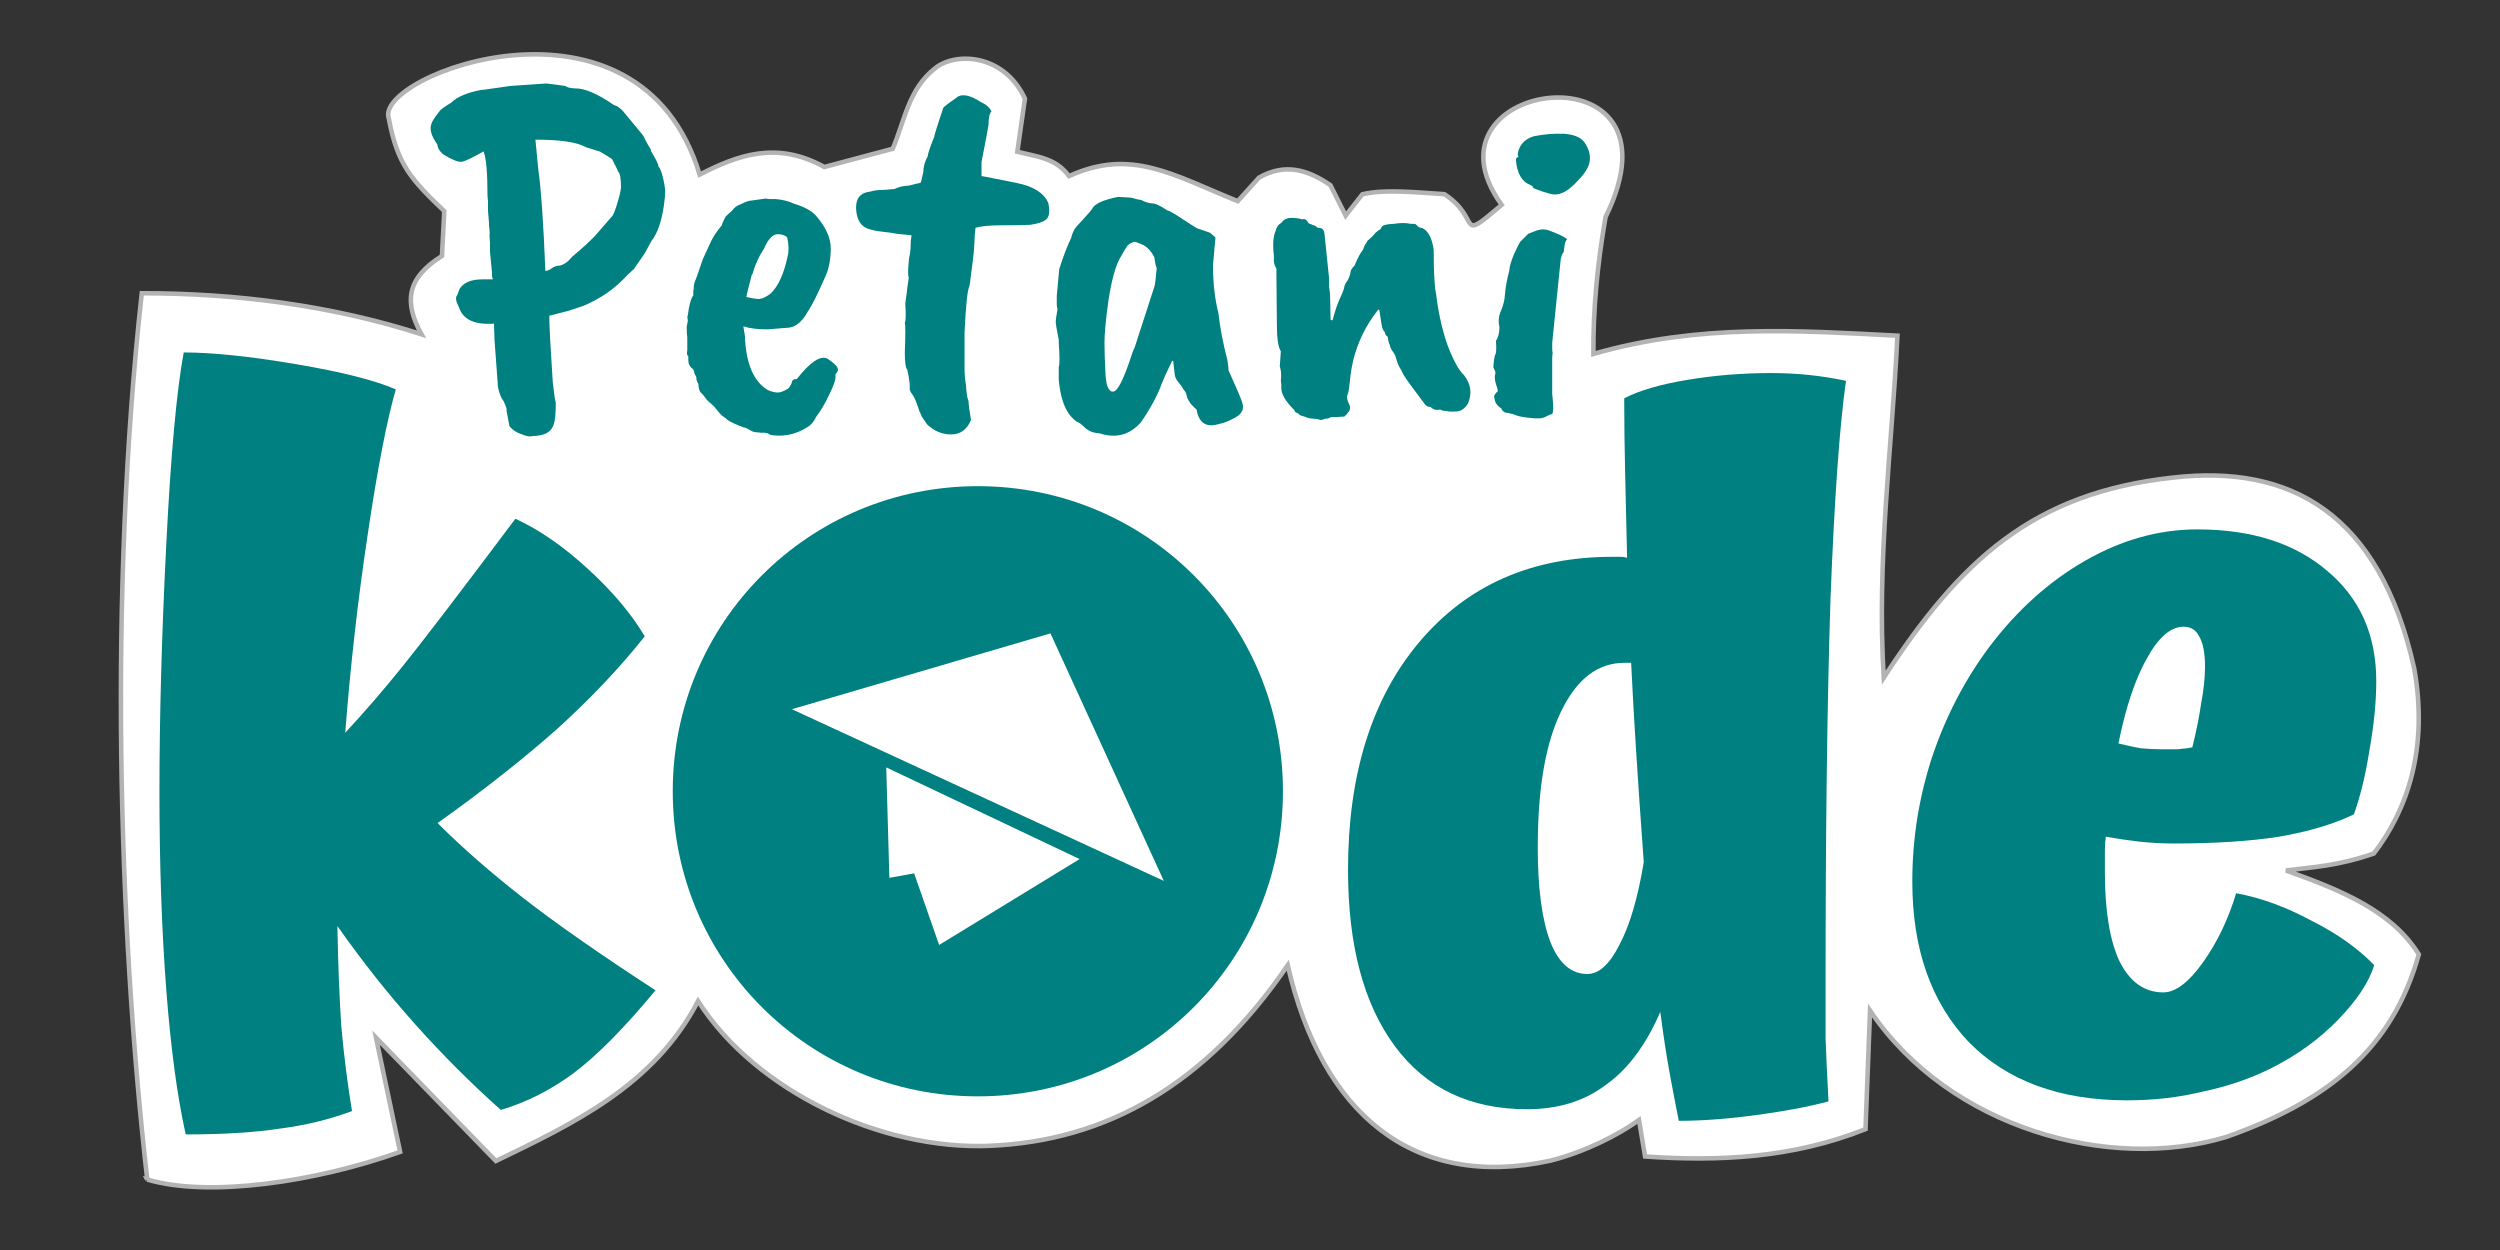 <?xml version="1.0" encoding="UTF-8" standalone="no"?>
<!-- Created with Inkscape (http://www.inkscape.org/) -->

<svg
   xmlns:dc="http://purl.org/dc/elements/1.1/"
   xmlns:cc="http://creativecommons.org/ns#"
   xmlns:rdf="http://www.w3.org/1999/02/22-rdf-syntax-ns#"
   xmlns:svg="http://www.w3.org/2000/svg"
   xmlns="http://www.w3.org/2000/svg"
   xmlns:xlink="http://www.w3.org/1999/xlink"
   xmlns:sodipodi="http://sodipodi.sourceforge.net/DTD/sodipodi-0.dtd"
   xmlns:inkscape="http://www.inkscape.org/namespaces/inkscape"
   width="8cm"
   height="4cm"
   viewBox="0 0 80 40"
   version="1.1"
   id="svg62"
   inkscape:version="0.92.4 (unknown)"
   sodipodi:docname="sticker-petanikode-text-8x4.svg"
   inkscape:export-filename="/home/dian/cetak/sticker-petanikode-text-8x4.png"
   inkscape:export-xdpi="300"
   inkscape:export-ydpi="300">
  <rect x="0" y="0" width="80" height="40" fill="#333333" stroke="none"/>
  <defs
     id="defs56">
    <color-profile
       name="Artifex-PS-CMYK-Profile"
       xlink:href="/usr/share/color/icc/ghostscript/gray_to_k.icc"
       id="color-profile2" />
  </defs>
  <sodipodi:namedview
     id="base"
     pagecolor="#ffffff"
     bordercolor="#666666"
     borderopacity="1.0"
     inkscape:pageopacity="0.0"
     inkscape:pageshadow="2"
     inkscape:zoom="3.4106854"
     inkscape:cx="123.21705"
     inkscape:cy="60.60403"
     inkscape:document-units="mm"
     inkscape:current-layer="g4232"
     showgrid="false"
     units="cm"
     inkscape:snap-others="false"
     inkscape:object-nodes="false"
     inkscape:snap-nodes="false"
     inkscape:window-width="1920"
     inkscape:window-height="1051"
     inkscape:window-x="1366"
     inkscape:window-y="0"
     inkscape:window-maximized="1" />
  <g
     inkscape:label="Layer 1"
     inkscape:groupmode="layer"
     id="layer1"
     transform="translate(0,-257)">
    <g
       id="g831"
       transform="matrix(1.456,0,0,1.456,-3.103,-134.097)">
      <path
         sodipodi:nodetypes="cccccaccccccccccccccccccccccccccccccccccccc"
         inkscape:connector-curvature="0"
         id="path96"
         d="m 5.366,294.534 c 1.349,0.402 3.71,0.053 5.559,-0.607 l -0.53,-2.511 2.635,2.711 c 1.67,-0.809 3.475,-1.648 4.443,-3.514 1.274,1.99 4.03,3.281 6.414,3.18 2.549,-0.108 4.736,-1.326 6.546,-3.968 0.74,3.249 2.744,4.949 5.772,4.295 0.754,-0.19 1.496,-0.567 1.948,-0.894 l 0.134,0.802 c 1.616,0.109 3.232,0.04 4.844,-0.601 l 0.1,-2.606 c 1.743,2.589 5.271,3.553 7.83,2.777 2.25,-0.793 3.654,-1.94 4.231,-4.013 -0.61,-0.977 -1.753,-1.422 -2.919,-1.843 0.588,-0.078 1.092,-0.087 1.93,-0.373 0.733,-0.952 1.203,-2.302 0.888,-4.064 -0.761,-3.434 -2.736,-4.492 -5.302,-4.198 -3.078,0.336 -4.67,1.81 -6.357,4.398 -0.158,-2.591 0.181,-5.048 0.301,-7.517 -2.186,-0.112 -4.366,-0.266 -6.682,0.401 -0.008,-0.97 0.087,-1.974 0.267,-3.007 1.905,-3.872 -4.283,-3.036 -2.283,-0.268 -1.015,0.858 -0.414,0.321 -1.258,-0.236 -0.659,-0.042 -1.329,-0.113 -1.804,0.003 l -0.367,0.468 -0.334,-0.668 c -0.486,-0.335 -0.995,-0.497 -1.57,-0.167 l -0.468,0.518 c -1.449,-0.589 -2.35,-1.169 -3.708,-0.551 -0.291,-0.397 -0.68,-0.421 -1.136,-0.535 l 0.167,-1.169 c -0.47,-1.005 -1.546,-1.019 -1.971,-0.668 -0.587,0.455 -0.67,1.154 -0.935,1.771 l -1.503,0.401 c -1.052,-0.583 -1.907,-0.259 -2.74,0.167 -1.325,-4.406 -7.17,-2.188 -6.832,-1.236 0.188,1.026 0.505,1.355 1.219,2.038 l -0.05,0.986 c -0.789,0.492 -0.833,1.025 -0.451,1.721 -1.977,-0.636 -4.072,-0.902 -6.147,-0.902 -0.726,6.562 -0.517,13.895 0.121,19.483 z"
         style="fill:#ffffff;stroke:#b3b3b3;stroke-width:0.1;stroke-linecap:butt;stroke-linejoin:miter;stroke-miterlimit:4;stroke-dasharray:none;stroke-opacity:1" />
      <g
         transform="matrix(1.321,0,0,1.321,-575.87,-421.261)"
         id="g4232"
         style="display:inline;opacity:1;fill:#008080;stroke:none">
        <g
           aria-label="k   de"
           style="font-style:normal;font-weight:normal;font-size:16.181px;line-height:1.25;font-family:sans-serif;letter-spacing:0px;word-spacing:0px;fill:#008080;fill-opacity:1;stroke:none;stroke-width:0.405"
           id="text4224">
          <path
             d="m 443.162,537.645 q 0.016,0.938 0.065,1.667 0.065,0.728 0.178,1.408 -0.566,0.21 -1.197,0.291 -0.631,0.097 -1.57,0.097 -0.21,-0.938 -0.324,-2.411 -0.113,-1.489 -0.113,-3.285 0,-1.877 0.113,-4.11 0.113,-2.249 0.291,-3.204 0.712,0 1.861,0.194 1.149,0.194 1.667,0.421 -0.227,0.793 -0.469,2.427 -0.243,1.618 -0.372,3.285 0.453,-0.485 0.938,-1.084 0.485,-0.599 1.893,-2.476 0.599,0.275 1.214,0.841 0.615,0.566 0.938,1.116 -0.631,0.793 -1.472,1.553 -0.841,0.744 -1.974,1.553 0.615,0.615 1.424,1.246 0.809,0.631 2.201,1.537 -0.777,0.938 -1.359,1.375 -0.566,0.421 -1.214,0.615 -0.744,-0.663 -1.424,-1.424 -0.68,-0.76 -1.294,-1.634 z"
             style="font-weight:bold;fill:#008080;stroke:none;stroke-width:0.405"
             id="path823" />
          <path
             d="m 467.97,540.558 q -0.469,0.129 -1.197,0.227 -0.712,0.097 -1.294,0.097 -0.065,-0.324 -0.146,-0.76 -0.081,-0.437 -0.162,-1.052 -0.356,0.825 -0.906,1.214 -0.534,0.405 -1.311,0.405 -1.424,0 -2.201,-1.052 -0.777,-1.052 -0.777,-2.929 0,-2.379 1.181,-3.786 1.197,-1.424 3.22,-1.424 0.081,0 0.129,0 0.065,0 0.113,0.016 -0.016,-0.712 -0.032,-1.375 -0.016,-0.68 -0.016,-1.278 0.372,-0.194 1.052,-0.307 0.68,-0.113 1.392,-0.113 0.324,0 0.631,0.032 0.307,0.032 0.615,0.097 -0.162,1.133 -0.259,3.657 -0.081,2.524 -0.081,6.375 0,0.453 0,0.906 0.016,0.437 0.049,1.052 z m -4.838,-4.239 q 0,1.036 0.21,1.586 0.21,0.534 0.615,0.534 0.291,0 0.534,-0.485 0.259,-0.485 0.405,-1.375 -0.081,-1.116 -0.129,-1.877 -0.049,-0.777 -0.081,-1.44 h -0.113 q -0.663,0 -1.052,0.809 -0.388,0.793 -0.388,2.249 z"
             style="font-weight:bold;fill:#008080;stroke:none;stroke-width:0.405"
             id="path825" />
          <path
             d="m 472.793,534.603 q 0.194,0.049 0.372,0.081 0.194,0.016 0.324,0.016 0.129,0 0.291,0 0.178,-0.016 0.243,-0.032 0.097,-0.388 0.146,-0.728 0.065,-0.34 0.065,-0.615 0,-0.34 -0.097,-0.502 -0.081,-0.162 -0.259,-0.162 -0.324,0 -0.615,0.534 -0.291,0.518 -0.469,1.408 z m 1.958,2.492 q 0.615,0.113 1.246,0.453 0.647,0.324 1.052,0.744 -0.129,0.421 -0.599,0.906 -0.469,0.485 -1.116,0.809 -0.518,0.259 -1.133,0.388 -0.599,0.146 -1.262,0.146 -1.683,0 -2.637,-0.971 -0.938,-0.987 -0.938,-2.67 0,-1.052 0.324,-2.055 0.34,-1.019 0.955,-1.845 0.696,-0.922 1.602,-1.44 0.906,-0.518 1.861,-0.518 1.359,0 2.168,0.696 0.809,0.68 0.809,1.828 0,0.518 -0.113,1.149 -0.097,0.615 -0.259,1.068 -0.502,0.243 -1.246,0.372 -0.728,0.113 -1.748,0.113 -0.291,0 -0.583,-0.032 -0.275,-0.032 -0.55,-0.081 -0.016,0.097 -0.016,0.227 0,0.113 0,0.356 0,0.971 0.243,1.489 0.259,0.518 0.728,0.518 0.307,0 0.663,-0.502 0.356,-0.502 0.55,-1.149 z"
             style="font-weight:bold;fill:#008080;stroke:none;stroke-width:0.405"
             id="path827" />
        </g>
        <path
           inkscape:connector-curvature="0"
           id="path4226"
           d="m 453.817,530.323 c -2.812,0 -5.076,2.264 -5.076,5.076 0,2.812 2.264,5.076 5.076,5.076 2.812,0 5.076,-2.264 5.076,-5.076 0,-2.812 -2.264,-5.076 -5.076,-5.076 z m 1.208,2.449 1.886,4.118 -6.188,-2.856 z m -2.732,2.23 3.217,1.525 -2.337,1.429 -0.416,-1.191 -0.412,0.074 -0.03,-1.054 z"
           style="fill:#008080;fill-opacity:1;stroke:none;stroke-width:0.861;stroke-miterlimit:4;stroke-dasharray:none;stroke-dashoffset:0" />
        <g
           aria-label="Petani"
           style="font-style:normal;font-weight:normal;font-size:8.282px;line-height:1.25;font-family:sans-serif;letter-spacing:0px;word-spacing:0px;fill:#008080;fill-opacity:1;stroke:none;stroke-width:0.207"
           id="text4230">
          <path
             d="M 447.292,524.682 Q 447.077,524.558 446.456,524.558 l 0.05,0.513 q 0.066,0.447 0.116,1.673 0.074,-0.017 0.099,-0.041 0.066,-0.05 0.141,-0.05 0.108,-0.025 0.207,-0.149 0.248,-0.207 0.381,-0.348 l 0.273,-0.315 q 0.025,-0.008 0.083,-0.182 0.058,-0.182 0.074,-0.298 0,-0.24 -0.05,-0.273 0,-0.017 -0.099,-0.207 -0.033,-0.025 -0.199,-0.124 z m -1.714,-0.952 0.464,-0.066 0.596,-0.041 0.315,0.041 q 0.033,0.033 0.157,0.041 0.24,-0.008 0.646,0.273 0.099,0.033 0.166,0.116 l 0.315,0.381 q 0.017,0.017 0.05,0.091 0.033,0.066 0.091,0.157 -0.017,0 0.025,0.066 0.108,0.182 0.099,0.215 0.041,0.033 0.083,0.215 0.041,0.182 0.025,0.248 0.008,0.008 -0.017,0.19 -0.058,0.398 -0.207,0.588 l -0.108,0.199 -0.182,0.265 -0.108,0.099 q -0.298,0.331 -0.729,0.513 -0.017,0.008 -0.05,0.017 l -0.199,0.066 -0.323,0.083 q 0,0.24 0.058,1.11 0.033,0.298 0.05,0.331 0,0.273 -0.033,0.364 -0.033,0.099 -0.108,0.141 -0.074,0.05 -0.257,0.058 -0.05,0.017 -0.174,-0.033 -0.124,-0.041 -0.199,-0.133 l -0.05,-0.265 q 0.017,-0.017 -0.05,-0.157 -0.058,-0.066 -0.091,-0.232 l -0.058,-0.787 -0.008,-0.265 q -0.48,0.033 -0.58,-0.265 -0.083,-0.157 -0.033,-0.207 l 0.041,-0.108 q 0.099,-0.157 0.381,-0.157 h 0.174 q -0.017,-0.017 -0.017,-0.116 l -0.033,-0.348 v -0.149 l -0.008,-0.108 q 0.008,-0.074 -0.008,-0.166 v -0.05 l -0.017,-0.207 v -0.157 l -0.008,-0.083 q 0,-0.588 -0.066,-0.745 -0.273,0.157 -0.364,0.174 -0.091,0.008 -0.306,-0.124 -0.091,-0.074 -0.099,-0.166 -0.149,-0.207 -0.099,-0.34 0.017,-0.066 0.133,-0.207 0.008,-0.033 0.199,-0.149 0.149,-0.149 0.522,-0.215 z"
             style="font-style:normal;font-variant:normal;font-weight:normal;font-stretch:normal;font-family:'Caveat Brush';-inkscape-font-specification:'Caveat Brush';fill:#008080;stroke:none;stroke-width:0.207"
             id="path830" />
          <path
             d="m 450.653,526.496 q 0.033,-0.124 -0.008,-0.315 -0.058,-0.05 -0.157,-0.05 -0.124,0 -0.224,0.232 -0.133,0.199 -0.199,0.439 h -0.008 q -0.091,0.348 -0.091,0.373 0.133,0.033 0.215,0.033 0.083,-0.008 0.19,-0.091 0.19,-0.182 0.282,-0.621 z m -0.025,1.193 -0.306,0.025 q -0.257,0 -0.406,-0.05 l 0.025,0.157 q 0.025,0.687 0.381,0.903 0.099,0.041 0.166,0.041 0.066,0 0.174,-0.066 0.033,-0.033 0.058,-0.091 0.008,-0.074 0.083,-0.066 0.34,-0.431 0.513,-0.34 0.174,0.116 0.174,0.182 0,0.033 -0.041,0.074 v 0.05 q 0,0.083 -0.108,0.298 -0.099,0.215 -0.215,0.364 -0.058,0.124 -0.149,0.174 -0.265,0.166 -0.563,0.133 -0.066,-0.008 -0.091,-0.033 -0.066,-0.017 -0.099,-0.008 l -0.066,-0.008 q -0.074,0 -0.124,-0.033 -0.083,-0.05 -0.116,-0.05 -0.215,-0.083 -0.265,-0.124 -0.041,-0.041 -0.074,-0.058 -0.033,-0.017 -0.157,-0.174 -0.108,-0.091 -0.124,-0.116 -0.05,-0.074 -0.091,-0.108 -0.033,-0.033 -0.041,-0.149 -0.033,-0.041 -0.033,-0.108 l -0.033,-0.066 q 0,-0.058 -0.05,-0.091 -0.05,-0.05 -0.05,-0.124 v -0.066 q -0.033,-0.017 -0.017,-0.099 v -0.215 l -0.008,-0.074 v -0.058 q -0.008,-0.033 0.017,-0.141 l -0.008,-0.074 q 0.008,-0.008 0.025,-0.133 0.033,-0.174 0.074,-0.215 v -0.074 q 0.008,-0.025 0.008,-0.066 0,-0.041 0.017,-0.091 0.025,-0.05 0.133,-0.373 l 0.133,-0.29 q 0.058,-0.124 0.182,-0.273 0.008,-0.041 0.066,-0.149 l 0.108,-0.099 q 0.05,-0.074 0.149,-0.108 0.116,-0.058 0.174,-0.058 l 0.232,-0.033 q 0.041,0.008 0.058,0.008 h 0.108 q 0.182,0.017 0.298,0.074 0.248,0.074 0.364,0.19 0.257,0.29 0.257,0.555 0,0.265 -0.083,0.455 -0.207,0.472 -0.298,0.596 -0.149,0.273 -0.356,0.273 z"
             style="font-style:normal;font-variant:normal;font-weight:normal;font-stretch:normal;font-family:'Caveat Brush';-inkscape-font-specification:'Caveat Brush';fill:#008080;stroke:none;stroke-width:0.207"
             id="path832" />
          <path
             d="m 452.705,526.223 0.008,-0.074 q -0.174,-0.017 -0.248,-0.025 -0.066,-0.017 -0.224,-0.033 -0.157,-0.017 -0.248,-0.05 -0.174,-0.058 -0.199,-0.298 -0.025,-0.248 0.157,-0.306 0.166,-0.041 0.232,-0.041 0.066,0 0.248,-0.017 0.091,-0.05 0.248,-0.058 l 0.124,-0.033 q 0,0.008 0.066,-0.017 l 0.041,-0.174 q 0,-0.133 0.074,-0.265 0,-0.058 0.108,-0.323 0,-0.033 0.149,-0.48 0.033,-0.041 0.248,-0.19 0.133,-0.066 0.373,0.091 0.133,0.058 0.182,0.157 -0.05,0.05 -0.05,0.232 -0.008,0.058 -0.116,0.613 v 0.232 q 0.066,0.008 0.215,0.041 0.157,0.033 0.373,0.074 0.414,0.083 0.522,0.331 0.041,0.182 -0.017,0.257 -0.058,0.074 -0.282,0.108 -0.182,0.008 -0.48,0.008 -0.29,0 -0.431,0.041 -0.017,0.149 -0.017,0.232 l -0.008,0.124 q 0,0.058 -0.074,0.613 -0.05,0.074 -0.083,0.77 v 0.605 q 0,0.149 0.025,0.282 0.008,0.182 0.041,0.257 0,0.074 0.041,0.315 -0.099,0.24 -0.331,0.24 -0.224,0 -0.398,-0.166 l -0.091,-0.133 q -0.025,-0.066 -0.041,-0.091 -0.008,-0.025 -0.017,-0.058 -0.058,-0.166 -0.091,-0.207 -0.05,-0.066 -0.05,-0.099 0,-0.033 0,-0.083 -0.017,-0.141 -0.041,-0.24 -0.041,-0.041 -0.041,-0.282 0.017,-0.439 0,-0.505 0.025,-0.025 0.008,-0.315 l 0.025,-0.182 q 0,-0.033 0.033,-0.248 -0.017,-0.033 -0.008,-0.174 0.008,-0.149 0.025,-0.207 0.017,-0.099 0.017,-0.248 z"
             style="font-style:normal;font-variant:normal;font-weight:normal;font-stretch:normal;font-family:'Caveat Brush';-inkscape-font-specification:'Caveat Brush';fill:#008080;stroke:none;stroke-width:0.207"
             id="path834" />
          <path
             d="m 456.76,526.985 q 0.008,-0.025 0.033,-0.29 -0.017,-0.025 -0.041,-0.182 -0.066,-0.133 -0.174,-0.199 -0.133,-0.058 -0.157,-0.058 -0.074,0.025 -0.108,0.058 -0.025,0.025 -0.141,0.232 -0.108,0.207 -0.182,0.687 -0.066,0.48 -0.066,0.696 0,0.215 0.017,0.53 0.017,0.306 0.133,0.29 0.108,-0.017 0.298,-0.596 0.008,-0.041 0.058,-0.149 z m 0.969,-0.34 q 0,0.439 0.091,0.803 0.041,0.364 0.149,0.778 0.025,0.166 0.017,0.166 0.207,0.456 0.232,0.547 0.025,0.083 -0.008,0.141 v -0.008 q -0.025,0.074 -0.157,0.133 -0.124,0.066 -0.224,0.083 -0.315,0.099 -0.373,-0.24 -0.033,-0.025 -0.099,-0.099 -0.058,-0.083 -0.066,-0.133 -0.008,-0.058 -0.058,-0.108 -0.017,-0.041 -0.074,-0.108 -0.058,-0.066 -0.066,-0.133 l -0.025,-0.224 -0.017,-0.008 q -0.133,0.273 -0.174,0.381 -0.099,0.282 -0.348,0.646 -0.282,0.315 -0.687,0.182 -0.149,-0.008 -0.24,-0.091 -0.083,-0.083 -0.116,-0.091 -0.05,-0.017 -0.141,-0.124 -0.149,-0.199 -0.182,-0.588 v -0.215 q 0.025,-0.041 0,-0.398 v -0.05 q -0.05,-0.248 -0.05,-0.298 0,-0.05 0.017,-0.133 0.017,-0.083 0.008,-0.099 -0.008,-0.025 -0.008,-0.074 v -0.124 l 0.041,-0.447 q 0.091,-0.29 0.199,-0.522 0.033,-0.141 0.124,-0.224 0.207,-0.224 0.224,-0.257 0.058,-0.124 0.431,-0.199 l 0.141,0.008 q 0.083,0 0.149,0.025 0.066,0.017 0.091,0.017 0.116,0.058 0.19,0.058 0.074,0 0.248,0.116 0.05,0.008 0.248,0.141 0.215,0.141 0.248,0.157 l 0.215,0.074 q 0.091,0.074 0.091,0.083 0,0.008 -0.041,0.455 z"
             style="font-style:normal;font-variant:normal;font-weight:normal;font-stretch:normal;font-family:'Caveat Brush';-inkscape-font-specification:'Caveat Brush';fill:#008080;stroke:none;stroke-width:0.207"
             id="path836" />
          <path
             d="m 458.841,528.326 q 0,-0.033 0.017,-0.248 -0.066,-0.099 -0.066,-0.447 -0.008,-0.886 -0.008,-0.903 0.008,-0.017 -0.017,-0.058 -0.025,-0.05 -0.025,-0.099 v -0.091 q -0.033,-0.273 0.033,-0.414 0.017,-0.083 0.091,-0.124 0.058,-0.083 0.166,-0.083 0.108,0 0.182,0.025 0.058,-0.025 0.108,0.066 0.099,0.041 0.108,0.041 l 0.041,0.033 q 0.066,0 0.083,0.025 0.025,0.017 0.033,0.099 l 0.074,0.721 v 0.141 q 0.017,0.099 0.017,0.157 l 0.008,0.389 0.033,0.008 q 0.05,-0.199 0.108,-0.331 0.066,-0.141 0.083,-0.207 0.008,-0.066 0.058,-0.124 0.05,-0.099 0.05,-0.141 0,-0.041 0.066,-0.108 0.074,-0.182 0.141,-0.265 l 0.025,-0.066 q 0.033,-0.05 0.05,-0.083 0.091,-0.074 0.133,-0.133 l 0.066,-0.05 q 0.017,0 0.033,-0.041 0.017,-0.05 0.215,-0.058 0.157,-0.025 0.265,0 0.074,0 0.091,0.008 l 0.05,0.05 0.066,0.017 q 0.141,0.074 0.182,0.356 0,0.563 0.041,0.745 0.058,0.472 0.19,0.845 0.141,0.373 0.273,0.497 0.174,0.224 0.066,0.472 -0.074,0.124 -0.19,0.133 -0.116,0.008 -0.166,-0.008 -0.066,0 -0.108,-0.025 -0.091,0.025 -0.157,-0.041 -0.074,0 -0.116,-0.074 -0.29,-0.381 -0.34,-0.472 -0.041,-0.091 -0.066,-0.124 -0.017,-0.033 -0.025,-0.058 -0.008,-0.025 -0.025,-0.074 -0.017,-0.074 -0.066,-0.133 -0.041,-0.066 -0.041,-0.099 -0.025,-0.041 -0.033,-0.133 -0.05,-0.033 -0.05,-0.083 -0.041,-0.025 -0.058,-0.149 l -0.033,-0.215 -0.017,-0.008 q -0.414,0.522 -0.472,1.184 -0.017,0.166 -0.033,0.215 -0.041,0.066 0.033,0.207 v 0.05 q 0,0.033 -0.091,0.124 -0.099,0.008 -0.116,0.008 h -0.091 q -0.017,0 -0.066,0.025 -0.05,0 -0.083,0.017 -0.033,0.017 -0.091,-0.008 -0.149,-0.008 -0.174,-0.025 -0.025,-0.008 -0.074,-0.025 -0.05,-0.008 -0.083,-0.05 -0.041,0 -0.058,-0.05 -0.215,-0.215 -0.215,-0.364 v -0.058 l -0.008,-0.066 q 0.017,-0.133 -0.017,-0.24 z"
             style="font-style:normal;font-variant:normal;font-weight:normal;font-stretch:normal;font-family:'Caveat Brush';-inkscape-font-specification:'Caveat Brush';fill:#008080;stroke:none;stroke-width:0.207"
             id="path838" />
          <path
             d="m 463.531,524.459 h 0.025 q 0.29,0.017 0.373,0.174 0.091,0.149 0.066,0.29 -0.017,0.141 -0.224,0.348 -0.199,0.207 -0.364,0.199 -0.05,0 -0.199,-0.05 -0.141,-0.05 -0.149,-0.058 -0.008,-0.033 -0.05,-0.05 -0.215,-0.083 -0.24,-0.422 0,-0.033 0.05,-0.05 -0.033,0 -0.008,-0.099 0.058,-0.182 0.257,-0.24 0.257,-0.05 0.464,-0.041 z m -0.017,2.095 -0.141,1.383 q 0,0.05 0,0.099 0,0.041 0.008,0.074 -0.008,0.033 -0.008,0.083 v 0.596 q 0.033,0.282 0,0.331 -0.05,0.017 -0.116,0.05 -0.066,0.041 -0.257,0.017 -0.182,-0.017 -0.265,-0.058 l -0.099,-0.025 q -0.083,0 -0.108,-0.074 -0.108,-0.066 -0.116,-0.174 -0.025,-0.041 0.058,-0.116 -0.008,-0.041 -0.033,-0.116 -0.025,-0.083 -0.017,-0.149 0.025,-0.041 -0.025,-0.124 0,-0.091 0.025,-0.207 0.033,-0.033 0.017,-0.24 0.058,-0.083 0.058,-0.232 -0.033,-0.133 0.025,-0.265 0.058,-0.133 0.066,-0.265 0.017,-0.207 0.074,-0.406 0,-0.083 0.074,-0.265 0.083,-0.182 0.108,-0.215 l 0.133,-0.133 0.149,-0.058 h 0.008 q 0.099,-0.033 0.199,0.008 0.24,0.091 0.29,0.141 -0.033,0.033 -0.041,0.099 -0.008,0.066 -0.017,0.116 -0.033,0.041 -0.05,0.124 z"
             style="font-style:normal;font-variant:normal;font-weight:normal;font-stretch:normal;font-family:'Caveat Brush';-inkscape-font-specification:'Caveat Brush';fill:#008080;stroke:none;stroke-width:0.207"
             id="path840" />
        </g>
      </g>
    </g>
  </g>
</svg>
